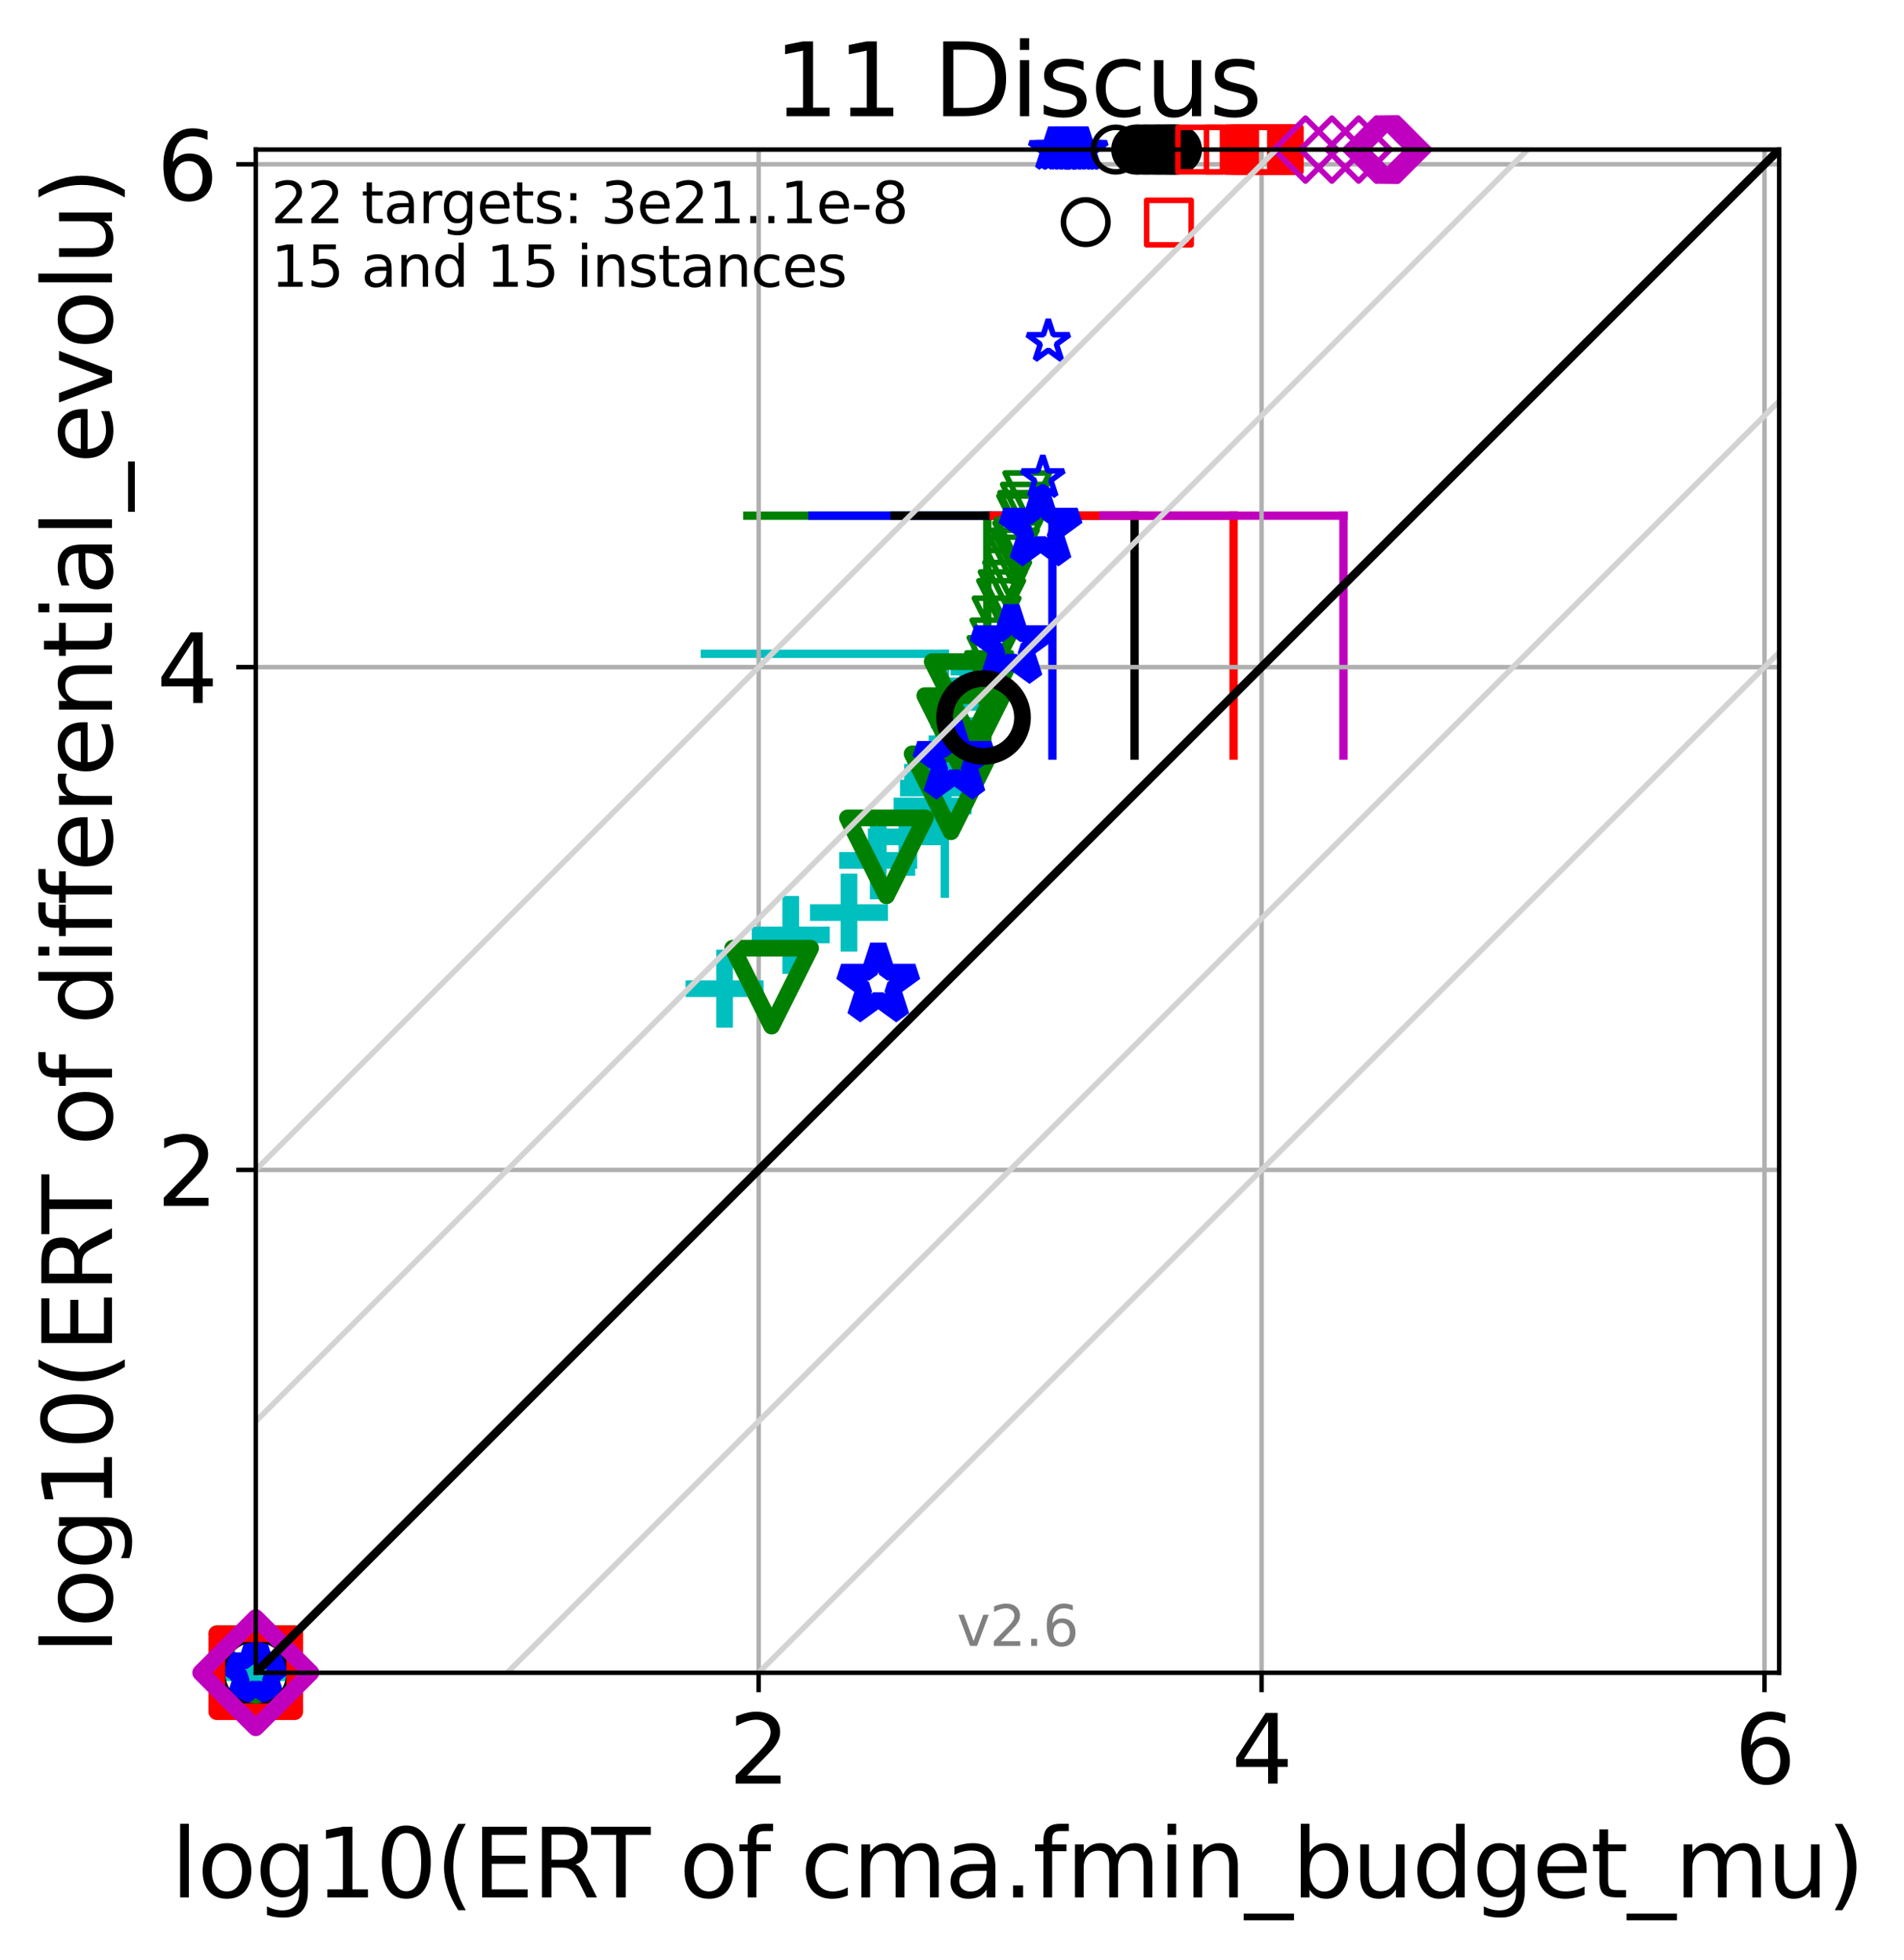 <?xml version="1.0" encoding="utf-8" standalone="no"?>
<!DOCTYPE svg PUBLIC "-//W3C//DTD SVG 1.1//EN"
  "http://www.w3.org/Graphics/SVG/1.1/DTD/svg11.dtd">
<svg height="352.096pt" version="1.1" viewBox="0 0 342.006 352.096" width="342.006pt" xmlns="http://www.w3.org/2000/svg" xmlns:xlink="http://www.w3.org/1999/xlink">
 <defs>
  <style type="text/css">*{stroke-linecap:butt;stroke-linejoin:round;}</style>
 </defs>
 <g id="figure_1">
  <g id="patch_1">
   <path d="M 0 352.096 
L 342.006 352.096 
L 342.006 0 
L 0 0 
z
" style="fill:#ffffff;"/>
  </g>
  <g id="axes_1">
   <g id="patch_2">
    <path d="M 45.942 300.517 
L 319.582 300.517 
L 319.582 26.877 
L 45.942 26.877 
z
" style="fill:#ffffff;"/>
   </g>
   <g id="line2d_1">
    <path clip-path="url(#p256b7fe583)" d="M 169.718 160.566 
L 169.718 117.465 
" style="fill:none;stroke:#00bfbf;stroke-linecap:square;stroke-width:1.5;"/>
   </g>
   <g id="line2d_2">
    <path clip-path="url(#p256b7fe583)" d="M 126.617 117.465 
L 169.718 117.465 
" style="fill:none;stroke:#00bfbf;stroke-linecap:square;stroke-width:1.5;"/>
   </g>
   <g id="line2d_3">
    <path clip-path="url(#p256b7fe583)" d="M 177.336 135.744 
L 177.336 92.643 
" style="fill:none;stroke:#008000;stroke-linecap:square;stroke-width:1.5;"/>
   </g>
   <g id="line2d_4">
    <path clip-path="url(#p256b7fe583)" d="M 134.235 92.643 
L 177.336 92.643 
" style="fill:none;stroke:#008000;stroke-linecap:square;stroke-width:1.5;"/>
   </g>
   <g id="line2d_5">
    <path clip-path="url(#p256b7fe583)" d="M 189.042 135.744 
L 189.042 92.643 
" style="fill:none;stroke:#0000ff;stroke-linecap:square;stroke-width:1.5;"/>
   </g>
   <g id="line2d_6">
    <path clip-path="url(#p256b7fe583)" d="M 145.941 92.643 
L 189.042 92.643 
" style="fill:none;stroke:#0000ff;stroke-linecap:square;stroke-width:1.5;"/>
   </g>
   <g id="line2d_7">
    <path clip-path="url(#p256b7fe583)" d="M 203.796 135.744 
L 203.796 92.643 
" style="fill:none;stroke:#000000;stroke-linecap:square;stroke-width:1.5;"/>
   </g>
   <g id="line2d_8">
    <path clip-path="url(#p256b7fe583)" d="M 160.695 92.643 
L 203.796 92.643 
" style="fill:none;stroke:#000000;stroke-linecap:square;stroke-width:1.5;"/>
   </g>
   <g id="line2d_9">
    <path clip-path="url(#p256b7fe583)" d="M 221.587 135.744 
L 221.587 92.643 
" style="fill:none;stroke:#ff0000;stroke-linecap:square;stroke-width:1.5;"/>
   </g>
   <g id="line2d_10">
    <path clip-path="url(#p256b7fe583)" d="M 178.486 92.643 
L 221.587 92.643 
" style="fill:none;stroke:#ff0000;stroke-linecap:square;stroke-width:1.5;"/>
   </g>
   <g id="line2d_11">
    <path clip-path="url(#p256b7fe583)" d="M 241.319 135.744 
L 241.319 92.643 
" style="fill:none;stroke:#bf00bf;stroke-linecap:square;stroke-width:1.5;"/>
   </g>
   <g id="line2d_12">
    <path clip-path="url(#p256b7fe583)" d="M 198.218 92.643 
L 241.319 92.643 
" style="fill:none;stroke:#bf00bf;stroke-linecap:square;stroke-width:1.5;"/>
   </g>
   <g id="matplotlib.axis_1">
    <g id="xtick_1">
     <g id="line2d_13">
      <path clip-path="url(#p256b7fe583)" d="M 136.277 300.517 
L 136.277 26.877 
" style="fill:none;stroke:#b0b0b0;stroke-linecap:square;stroke-width:0.8;"/>
     </g>
     <g id="line2d_14">
      <defs>
       <path d="M 0 0 
L 0 3.5 
" id="m5d05b3476d" style="stroke:#000000;stroke-width:0.8;"/>
      </defs>
      <g>
       <use style="stroke:#000000;stroke-width:0.8;" x="136.277" xlink:href="#m5d05b3476d" y="300.517"/>
      </g>
     </g>
     <g id="text_1">
      <!-- 2 -->
      <g transform="translate(130.869 320.435)scale(0.17 -0.17)">
       <defs>
        <path d="M 1228 531 
L 3431 531 
L 3431 0 
L 469 0 
L 469 531 
Q 828 903 1448 1529 
Q 2069 2156 2228 2338 
Q 2531 2678 2651 2914 
Q 2772 3150 2772 3378 
Q 2772 3750 2511 3984 
Q 2250 4219 1831 4219 
Q 1534 4219 1204 4116 
Q 875 4013 500 3803 
L 500 4441 
Q 881 4594 1212 4672 
Q 1544 4750 1819 4750 
Q 2544 4750 2975 4387 
Q 3406 4025 3406 3419 
Q 3406 3131 3298 2873 
Q 3191 2616 2906 2266 
Q 2828 2175 2409 1742 
Q 1991 1309 1228 531 
z
" id="DejaVuSans-32" transform="scale(0.016)"/>
       </defs>
       <use xlink:href="#DejaVuSans-32"/>
      </g>
     </g>
    </g>
    <g id="xtick_2">
     <g id="line2d_15">
      <path clip-path="url(#p256b7fe583)" d="M 226.613 300.517 
L 226.613 26.877 
" style="fill:none;stroke:#b0b0b0;stroke-linecap:square;stroke-width:0.8;"/>
     </g>
     <g id="line2d_16">
      <g>
       <use style="stroke:#000000;stroke-width:0.8;" x="226.613" xlink:href="#m5d05b3476d" y="300.517"/>
      </g>
     </g>
     <g id="text_2">
      <!-- 4 -->
      <g transform="translate(221.204 320.435)scale(0.17 -0.17)">
       <defs>
        <path d="M 2419 4116 
L 825 1625 
L 2419 1625 
L 2419 4116 
z
M 2253 4666 
L 3047 4666 
L 3047 1625 
L 3713 1625 
L 3713 1100 
L 3047 1100 
L 3047 0 
L 2419 0 
L 2419 1100 
L 313 1100 
L 313 1709 
L 2253 4666 
z
" id="DejaVuSans-34" transform="scale(0.016)"/>
       </defs>
       <use xlink:href="#DejaVuSans-34"/>
      </g>
     </g>
    </g>
    <g id="xtick_3">
     <g id="line2d_17">
      <path clip-path="url(#p256b7fe583)" d="M 316.948 300.517 
L 316.948 26.877 
" style="fill:none;stroke:#b0b0b0;stroke-linecap:square;stroke-width:0.8;"/>
     </g>
     <g id="line2d_18">
      <g>
       <use style="stroke:#000000;stroke-width:0.8;" x="316.948" xlink:href="#m5d05b3476d" y="300.517"/>
      </g>
     </g>
     <g id="text_3">
      <!-- 6 -->
      <g transform="translate(311.54 320.435)scale(0.17 -0.17)">
       <defs>
        <path d="M 2113 2584 
Q 1688 2584 1439 2293 
Q 1191 2003 1191 1497 
Q 1191 994 1439 701 
Q 1688 409 2113 409 
Q 2538 409 2786 701 
Q 3034 994 3034 1497 
Q 3034 2003 2786 2293 
Q 2538 2584 2113 2584 
z
M 3366 4563 
L 3366 3988 
Q 3128 4100 2886 4159 
Q 2644 4219 2406 4219 
Q 1781 4219 1451 3797 
Q 1122 3375 1075 2522 
Q 1259 2794 1537 2939 
Q 1816 3084 2150 3084 
Q 2853 3084 3261 2657 
Q 3669 2231 3669 1497 
Q 3669 778 3244 343 
Q 2819 -91 2113 -91 
Q 1303 -91 875 529 
Q 447 1150 447 2328 
Q 447 3434 972 4092 
Q 1497 4750 2381 4750 
Q 2619 4750 2861 4703 
Q 3103 4656 3366 4563 
z
" id="DejaVuSans-36" transform="scale(0.016)"/>
       </defs>
       <use xlink:href="#DejaVuSans-36"/>
      </g>
     </g>
    </g>
    <g id="text_4">
     <!-- log10(ERT of cma.fmin_budget_mu) -->
     <g transform="translate(30.718 340.887)scale(0.17 -0.17)">
      <defs>
       <path d="M 603 4863 
L 1178 4863 
L 1178 0 
L 603 0 
L 603 4863 
z
" id="DejaVuSans-6c" transform="scale(0.016)"/>
       <path d="M 1959 3097 
Q 1497 3097 1228 2736 
Q 959 2375 959 1747 
Q 959 1119 1226 758 
Q 1494 397 1959 397 
Q 2419 397 2687 759 
Q 2956 1122 2956 1747 
Q 2956 2369 2687 2733 
Q 2419 3097 1959 3097 
z
M 1959 3584 
Q 2709 3584 3137 3096 
Q 3566 2609 3566 1747 
Q 3566 888 3137 398 
Q 2709 -91 1959 -91 
Q 1206 -91 779 398 
Q 353 888 353 1747 
Q 353 2609 779 3096 
Q 1206 3584 1959 3584 
z
" id="DejaVuSans-6f" transform="scale(0.016)"/>
       <path d="M 2906 1791 
Q 2906 2416 2648 2759 
Q 2391 3103 1925 3103 
Q 1463 3103 1205 2759 
Q 947 2416 947 1791 
Q 947 1169 1205 825 
Q 1463 481 1925 481 
Q 2391 481 2648 825 
Q 2906 1169 2906 1791 
z
M 3481 434 
Q 3481 -459 3084 -895 
Q 2688 -1331 1869 -1331 
Q 1566 -1331 1297 -1286 
Q 1028 -1241 775 -1147 
L 775 -588 
Q 1028 -725 1275 -790 
Q 1522 -856 1778 -856 
Q 2344 -856 2625 -561 
Q 2906 -266 2906 331 
L 2906 616 
Q 2728 306 2450 153 
Q 2172 0 1784 0 
Q 1141 0 747 490 
Q 353 981 353 1791 
Q 353 2603 747 3093 
Q 1141 3584 1784 3584 
Q 2172 3584 2450 3431 
Q 2728 3278 2906 2969 
L 2906 3500 
L 3481 3500 
L 3481 434 
z
" id="DejaVuSans-67" transform="scale(0.016)"/>
       <path d="M 794 531 
L 1825 531 
L 1825 4091 
L 703 3866 
L 703 4441 
L 1819 4666 
L 2450 4666 
L 2450 531 
L 3481 531 
L 3481 0 
L 794 0 
L 794 531 
z
" id="DejaVuSans-31" transform="scale(0.016)"/>
       <path d="M 2034 4250 
Q 1547 4250 1301 3770 
Q 1056 3291 1056 2328 
Q 1056 1369 1301 889 
Q 1547 409 2034 409 
Q 2525 409 2770 889 
Q 3016 1369 3016 2328 
Q 3016 3291 2770 3770 
Q 2525 4250 2034 4250 
z
M 2034 4750 
Q 2819 4750 3233 4129 
Q 3647 3509 3647 2328 
Q 3647 1150 3233 529 
Q 2819 -91 2034 -91 
Q 1250 -91 836 529 
Q 422 1150 422 2328 
Q 422 3509 836 4129 
Q 1250 4750 2034 4750 
z
" id="DejaVuSans-30" transform="scale(0.016)"/>
       <path d="M 1984 4856 
Q 1566 4138 1362 3434 
Q 1159 2731 1159 2009 
Q 1159 1288 1364 580 
Q 1569 -128 1984 -844 
L 1484 -844 
Q 1016 -109 783 600 
Q 550 1309 550 2009 
Q 550 2706 781 3412 
Q 1013 4119 1484 4856 
L 1984 4856 
z
" id="DejaVuSans-28" transform="scale(0.016)"/>
       <path d="M 628 4666 
L 3578 4666 
L 3578 4134 
L 1259 4134 
L 1259 2753 
L 3481 2753 
L 3481 2222 
L 1259 2222 
L 1259 531 
L 3634 531 
L 3634 0 
L 628 0 
L 628 4666 
z
" id="DejaVuSans-45" transform="scale(0.016)"/>
       <path d="M 2841 2188 
Q 3044 2119 3236 1894 
Q 3428 1669 3622 1275 
L 4263 0 
L 3584 0 
L 2988 1197 
Q 2756 1666 2539 1819 
Q 2322 1972 1947 1972 
L 1259 1972 
L 1259 0 
L 628 0 
L 628 4666 
L 2053 4666 
Q 2853 4666 3247 4331 
Q 3641 3997 3641 3322 
Q 3641 2881 3436 2590 
Q 3231 2300 2841 2188 
z
M 1259 4147 
L 1259 2491 
L 2053 2491 
Q 2509 2491 2742 2702 
Q 2975 2913 2975 3322 
Q 2975 3731 2742 3939 
Q 2509 4147 2053 4147 
L 1259 4147 
z
" id="DejaVuSans-52" transform="scale(0.016)"/>
       <path d="M -19 4666 
L 3928 4666 
L 3928 4134 
L 2272 4134 
L 2272 0 
L 1638 0 
L 1638 4134 
L -19 4134 
L -19 4666 
z
" id="DejaVuSans-54" transform="scale(0.016)"/>
       <path id="DejaVuSans-20" transform="scale(0.016)"/>
       <path d="M 2375 4863 
L 2375 4384 
L 1825 4384 
Q 1516 4384 1395 4259 
Q 1275 4134 1275 3809 
L 1275 3500 
L 2222 3500 
L 2222 3053 
L 1275 3053 
L 1275 0 
L 697 0 
L 697 3053 
L 147 3053 
L 147 3500 
L 697 3500 
L 697 3744 
Q 697 4328 969 4595 
Q 1241 4863 1831 4863 
L 2375 4863 
z
" id="DejaVuSans-66" transform="scale(0.016)"/>
       <path d="M 3122 3366 
L 3122 2828 
Q 2878 2963 2633 3030 
Q 2388 3097 2138 3097 
Q 1578 3097 1268 2742 
Q 959 2388 959 1747 
Q 959 1106 1268 751 
Q 1578 397 2138 397 
Q 2388 397 2633 464 
Q 2878 531 3122 666 
L 3122 134 
Q 2881 22 2623 -34 
Q 2366 -91 2075 -91 
Q 1284 -91 818 406 
Q 353 903 353 1747 
Q 353 2603 823 3093 
Q 1294 3584 2113 3584 
Q 2378 3584 2631 3529 
Q 2884 3475 3122 3366 
z
" id="DejaVuSans-63" transform="scale(0.016)"/>
       <path d="M 3328 2828 
Q 3544 3216 3844 3400 
Q 4144 3584 4550 3584 
Q 5097 3584 5394 3201 
Q 5691 2819 5691 2113 
L 5691 0 
L 5113 0 
L 5113 2094 
Q 5113 2597 4934 2840 
Q 4756 3084 4391 3084 
Q 3944 3084 3684 2787 
Q 3425 2491 3425 1978 
L 3425 0 
L 2847 0 
L 2847 2094 
Q 2847 2600 2669 2842 
Q 2491 3084 2119 3084 
Q 1678 3084 1418 2786 
Q 1159 2488 1159 1978 
L 1159 0 
L 581 0 
L 581 3500 
L 1159 3500 
L 1159 2956 
Q 1356 3278 1631 3431 
Q 1906 3584 2284 3584 
Q 2666 3584 2933 3390 
Q 3200 3197 3328 2828 
z
" id="DejaVuSans-6d" transform="scale(0.016)"/>
       <path d="M 2194 1759 
Q 1497 1759 1228 1600 
Q 959 1441 959 1056 
Q 959 750 1161 570 
Q 1363 391 1709 391 
Q 2188 391 2477 730 
Q 2766 1069 2766 1631 
L 2766 1759 
L 2194 1759 
z
M 3341 1997 
L 3341 0 
L 2766 0 
L 2766 531 
Q 2569 213 2275 61 
Q 1981 -91 1556 -91 
Q 1019 -91 701 211 
Q 384 513 384 1019 
Q 384 1609 779 1909 
Q 1175 2209 1959 2209 
L 2766 2209 
L 2766 2266 
Q 2766 2663 2505 2880 
Q 2244 3097 1772 3097 
Q 1472 3097 1187 3025 
Q 903 2953 641 2809 
L 641 3341 
Q 956 3463 1253 3523 
Q 1550 3584 1831 3584 
Q 2591 3584 2966 3190 
Q 3341 2797 3341 1997 
z
" id="DejaVuSans-61" transform="scale(0.016)"/>
       <path d="M 684 794 
L 1344 794 
L 1344 0 
L 684 0 
L 684 794 
z
" id="DejaVuSans-2e" transform="scale(0.016)"/>
       <path d="M 603 3500 
L 1178 3500 
L 1178 0 
L 603 0 
L 603 3500 
z
M 603 4863 
L 1178 4863 
L 1178 4134 
L 603 4134 
L 603 4863 
z
" id="DejaVuSans-69" transform="scale(0.016)"/>
       <path d="M 3513 2113 
L 3513 0 
L 2938 0 
L 2938 2094 
Q 2938 2591 2744 2837 
Q 2550 3084 2163 3084 
Q 1697 3084 1428 2787 
Q 1159 2491 1159 1978 
L 1159 0 
L 581 0 
L 581 3500 
L 1159 3500 
L 1159 2956 
Q 1366 3272 1645 3428 
Q 1925 3584 2291 3584 
Q 2894 3584 3203 3211 
Q 3513 2838 3513 2113 
z
" id="DejaVuSans-6e" transform="scale(0.016)"/>
       <path d="M 3263 -1063 
L 3263 -1509 
L -63 -1509 
L -63 -1063 
L 3263 -1063 
z
" id="DejaVuSans-5f" transform="scale(0.016)"/>
       <path d="M 3116 1747 
Q 3116 2381 2855 2742 
Q 2594 3103 2138 3103 
Q 1681 3103 1420 2742 
Q 1159 2381 1159 1747 
Q 1159 1113 1420 752 
Q 1681 391 2138 391 
Q 2594 391 2855 752 
Q 3116 1113 3116 1747 
z
M 1159 2969 
Q 1341 3281 1617 3432 
Q 1894 3584 2278 3584 
Q 2916 3584 3314 3078 
Q 3713 2572 3713 1747 
Q 3713 922 3314 415 
Q 2916 -91 2278 -91 
Q 1894 -91 1617 61 
Q 1341 213 1159 525 
L 1159 0 
L 581 0 
L 581 4863 
L 1159 4863 
L 1159 2969 
z
" id="DejaVuSans-62" transform="scale(0.016)"/>
       <path d="M 544 1381 
L 544 3500 
L 1119 3500 
L 1119 1403 
Q 1119 906 1312 657 
Q 1506 409 1894 409 
Q 2359 409 2629 706 
Q 2900 1003 2900 1516 
L 2900 3500 
L 3475 3500 
L 3475 0 
L 2900 0 
L 2900 538 
Q 2691 219 2414 64 
Q 2138 -91 1772 -91 
Q 1169 -91 856 284 
Q 544 659 544 1381 
z
M 1991 3584 
L 1991 3584 
z
" id="DejaVuSans-75" transform="scale(0.016)"/>
       <path d="M 2906 2969 
L 2906 4863 
L 3481 4863 
L 3481 0 
L 2906 0 
L 2906 525 
Q 2725 213 2448 61 
Q 2172 -91 1784 -91 
Q 1150 -91 751 415 
Q 353 922 353 1747 
Q 353 2572 751 3078 
Q 1150 3584 1784 3584 
Q 2172 3584 2448 3432 
Q 2725 3281 2906 2969 
z
M 947 1747 
Q 947 1113 1208 752 
Q 1469 391 1925 391 
Q 2381 391 2643 752 
Q 2906 1113 2906 1747 
Q 2906 2381 2643 2742 
Q 2381 3103 1925 3103 
Q 1469 3103 1208 2742 
Q 947 2381 947 1747 
z
" id="DejaVuSans-64" transform="scale(0.016)"/>
       <path d="M 3597 1894 
L 3597 1613 
L 953 1613 
Q 991 1019 1311 708 
Q 1631 397 2203 397 
Q 2534 397 2845 478 
Q 3156 559 3463 722 
L 3463 178 
Q 3153 47 2828 -22 
Q 2503 -91 2169 -91 
Q 1331 -91 842 396 
Q 353 884 353 1716 
Q 353 2575 817 3079 
Q 1281 3584 2069 3584 
Q 2775 3584 3186 3129 
Q 3597 2675 3597 1894 
z
M 3022 2063 
Q 3016 2534 2758 2815 
Q 2500 3097 2075 3097 
Q 1594 3097 1305 2825 
Q 1016 2553 972 2059 
L 3022 2063 
z
" id="DejaVuSans-65" transform="scale(0.016)"/>
       <path d="M 1172 4494 
L 1172 3500 
L 2356 3500 
L 2356 3053 
L 1172 3053 
L 1172 1153 
Q 1172 725 1289 603 
Q 1406 481 1766 481 
L 2356 481 
L 2356 0 
L 1766 0 
Q 1100 0 847 248 
Q 594 497 594 1153 
L 594 3053 
L 172 3053 
L 172 3500 
L 594 3500 
L 594 4494 
L 1172 4494 
z
" id="DejaVuSans-74" transform="scale(0.016)"/>
       <path d="M 513 4856 
L 1013 4856 
Q 1481 4119 1714 3412 
Q 1947 2706 1947 2009 
Q 1947 1309 1714 600 
Q 1481 -109 1013 -844 
L 513 -844 
Q 928 -128 1133 580 
Q 1338 1288 1338 2009 
Q 1338 2731 1133 3434 
Q 928 4138 513 4856 
z
" id="DejaVuSans-29" transform="scale(0.016)"/>
      </defs>
      <use xlink:href="#DejaVuSans-6c"/>
      <use x="27.783" xlink:href="#DejaVuSans-6f"/>
      <use x="88.965" xlink:href="#DejaVuSans-67"/>
      <use x="152.441" xlink:href="#DejaVuSans-31"/>
      <use x="216.064" xlink:href="#DejaVuSans-30"/>
      <use x="279.688" xlink:href="#DejaVuSans-28"/>
      <use x="318.701" xlink:href="#DejaVuSans-45"/>
      <use x="381.885" xlink:href="#DejaVuSans-52"/>
      <use x="444.117" xlink:href="#DejaVuSans-54"/>
      <use x="505.201" xlink:href="#DejaVuSans-20"/>
      <use x="536.988" xlink:href="#DejaVuSans-6f"/>
      <use x="598.17" xlink:href="#DejaVuSans-66"/>
      <use x="633.375" xlink:href="#DejaVuSans-20"/>
      <use x="665.162" xlink:href="#DejaVuSans-63"/>
      <use x="720.143" xlink:href="#DejaVuSans-6d"/>
      <use x="817.555" xlink:href="#DejaVuSans-61"/>
      <use x="878.834" xlink:href="#DejaVuSans-2e"/>
      <use x="910.621" xlink:href="#DejaVuSans-66"/>
      <use x="945.826" xlink:href="#DejaVuSans-6d"/>
      <use x="1043.238" xlink:href="#DejaVuSans-69"/>
      <use x="1071.021" xlink:href="#DejaVuSans-6e"/>
      <use x="1134.4" xlink:href="#DejaVuSans-5f"/>
      <use x="1184.4" xlink:href="#DejaVuSans-62"/>
      <use x="1247.877" xlink:href="#DejaVuSans-75"/>
      <use x="1311.256" xlink:href="#DejaVuSans-64"/>
      <use x="1374.732" xlink:href="#DejaVuSans-67"/>
      <use x="1438.209" xlink:href="#DejaVuSans-65"/>
      <use x="1499.732" xlink:href="#DejaVuSans-74"/>
      <use x="1538.941" xlink:href="#DejaVuSans-5f"/>
      <use x="1588.941" xlink:href="#DejaVuSans-6d"/>
      <use x="1686.354" xlink:href="#DejaVuSans-75"/>
      <use x="1749.732" xlink:href="#DejaVuSans-29"/>
     </g>
    </g>
   </g>
   <g id="matplotlib.axis_2">
    <g id="ytick_1">
     <g id="line2d_19">
      <path clip-path="url(#p256b7fe583)" d="M 45.942 210.182 
L 319.582 210.182 
" style="fill:none;stroke:#b0b0b0;stroke-linecap:square;stroke-width:0.8;"/>
     </g>
     <g id="line2d_20">
      <defs>
       <path d="M 0 0 
L -3.5 0 
" id="m0e478338d1" style="stroke:#000000;stroke-width:0.8;"/>
      </defs>
      <g>
       <use style="stroke:#000000;stroke-width:0.8;" x="45.942" xlink:href="#m0e478338d1" y="210.182"/>
      </g>
     </g>
     <g id="text_5">
      <!-- 2 -->
      <g transform="translate(28.126 216.641)scale(0.17 -0.17)">
       <use xlink:href="#DejaVuSans-32"/>
      </g>
     </g>
    </g>
    <g id="ytick_2">
     <g id="line2d_21">
      <path clip-path="url(#p256b7fe583)" d="M 45.942 119.847 
L 319.582 119.847 
" style="fill:none;stroke:#b0b0b0;stroke-linecap:square;stroke-width:0.8;"/>
     </g>
     <g id="line2d_22">
      <g>
       <use style="stroke:#000000;stroke-width:0.8;" x="45.942" xlink:href="#m0e478338d1" y="119.847"/>
      </g>
     </g>
     <g id="text_6">
      <!-- 4 -->
      <g transform="translate(28.126 126.305)scale(0.17 -0.17)">
       <use xlink:href="#DejaVuSans-34"/>
      </g>
     </g>
    </g>
    <g id="ytick_3">
     <g id="line2d_23">
      <path clip-path="url(#p256b7fe583)" d="M 45.942 29.511 
L 319.582 29.511 
" style="fill:none;stroke:#b0b0b0;stroke-linecap:square;stroke-width:0.8;"/>
     </g>
     <g id="line2d_24">
      <g>
       <use style="stroke:#000000;stroke-width:0.8;" x="45.942" xlink:href="#m0e478338d1" y="29.511"/>
      </g>
     </g>
     <g id="text_7">
      <!-- 6 -->
      <g transform="translate(28.126 35.97)scale(0.17 -0.17)">
       <use xlink:href="#DejaVuSans-36"/>
      </g>
     </g>
    </g>
    <g id="text_8">
     <!-- log10(ERT of differential_evolu) -->
     <g transform="translate(20.117 297.17)rotate(-90)scale(0.17 -0.17)">
      <defs>
       <path d="M 2631 2963 
Q 2534 3019 2420 3045 
Q 2306 3072 2169 3072 
Q 1681 3072 1420 2755 
Q 1159 2438 1159 1844 
L 1159 0 
L 581 0 
L 581 3500 
L 1159 3500 
L 1159 2956 
Q 1341 3275 1631 3429 
Q 1922 3584 2338 3584 
Q 2397 3584 2469 3576 
Q 2541 3569 2628 3553 
L 2631 2963 
z
" id="DejaVuSans-72" transform="scale(0.016)"/>
       <path d="M 191 3500 
L 800 3500 
L 1894 563 
L 2988 3500 
L 3597 3500 
L 2284 0 
L 1503 0 
L 191 3500 
z
" id="DejaVuSans-76" transform="scale(0.016)"/>
      </defs>
      <use xlink:href="#DejaVuSans-6c"/>
      <use x="27.783" xlink:href="#DejaVuSans-6f"/>
      <use x="88.965" xlink:href="#DejaVuSans-67"/>
      <use x="152.441" xlink:href="#DejaVuSans-31"/>
      <use x="216.064" xlink:href="#DejaVuSans-30"/>
      <use x="279.688" xlink:href="#DejaVuSans-28"/>
      <use x="318.701" xlink:href="#DejaVuSans-45"/>
      <use x="381.885" xlink:href="#DejaVuSans-52"/>
      <use x="444.117" xlink:href="#DejaVuSans-54"/>
      <use x="505.201" xlink:href="#DejaVuSans-20"/>
      <use x="536.988" xlink:href="#DejaVuSans-6f"/>
      <use x="598.17" xlink:href="#DejaVuSans-66"/>
      <use x="633.375" xlink:href="#DejaVuSans-20"/>
      <use x="665.162" xlink:href="#DejaVuSans-64"/>
      <use x="728.639" xlink:href="#DejaVuSans-69"/>
      <use x="756.422" xlink:href="#DejaVuSans-66"/>
      <use x="791.627" xlink:href="#DejaVuSans-66"/>
      <use x="826.832" xlink:href="#DejaVuSans-65"/>
      <use x="888.355" xlink:href="#DejaVuSans-72"/>
      <use x="927.219" xlink:href="#DejaVuSans-65"/>
      <use x="988.742" xlink:href="#DejaVuSans-6e"/>
      <use x="1052.121" xlink:href="#DejaVuSans-74"/>
      <use x="1091.33" xlink:href="#DejaVuSans-69"/>
      <use x="1119.113" xlink:href="#DejaVuSans-61"/>
      <use x="1180.393" xlink:href="#DejaVuSans-6c"/>
      <use x="1208.176" xlink:href="#DejaVuSans-5f"/>
      <use x="1258.176" xlink:href="#DejaVuSans-65"/>
      <use x="1319.699" xlink:href="#DejaVuSans-76"/>
      <use x="1378.879" xlink:href="#DejaVuSans-6f"/>
      <use x="1440.061" xlink:href="#DejaVuSans-6c"/>
      <use x="1467.844" xlink:href="#DejaVuSans-75"/>
      <use x="1531.223" xlink:href="#DejaVuSans-29"/>
     </g>
    </g>
   </g>
   <g id="line2d_25">
    <defs>
     <path d="M -7 0 
L 7 0 
M 0 7 
L 0 -7 
" id="mf31dbda8ff" style="stroke:#00bfbf;stroke-width:3;"/>
    </defs>
    <g>
     <use style="fill-opacity:0;stroke:#00bfbf;stroke-width:3;" x="45.942" xlink:href="#mf31dbda8ff" y="300.517"/>
     <use style="fill-opacity:0;stroke:#00bfbf;stroke-width:3;" x="130.157" xlink:href="#mf31dbda8ff" y="177.629"/>
     <use style="fill-opacity:0;stroke:#00bfbf;stroke-width:3;" x="142.041" xlink:href="#mf31dbda8ff" y="167.971"/>
     <use style="fill-opacity:0;stroke:#00bfbf;stroke-width:3;" x="152.496" xlink:href="#mf31dbda8ff" y="163.961"/>
     <use style="fill-opacity:0;stroke:#00bfbf;stroke-width:3;" x="157.755" xlink:href="#mf31dbda8ff" y="154.569"/>
     <use style="fill-opacity:0;stroke:#00bfbf;stroke-width:3;" x="162.892" xlink:href="#mf31dbda8ff" y="150.338"/>
     <use style="fill-opacity:0;stroke:#00bfbf;stroke-width:3;" x="167.52" xlink:href="#mf31dbda8ff" y="144.793"/>
     <use style="fill-opacity:0;stroke:#00bfbf;stroke-width:3;" x="168.66" xlink:href="#mf31dbda8ff" y="141.58"/>
     <use style="fill-opacity:0;stroke:#00bfbf;stroke-width:3;" x="169.41" xlink:href="#mf31dbda8ff" y="138.758"/>
    </g>
   </g>
   <g id="line2d_26">
    <defs>
     <path d="M -4 0 
L 4 0 
M 0 4 
L 0 -4 
" id="m1037645f59" style="stroke:#00bfbf;"/>
    </defs>
    <g>
     <use style="fill-opacity:0;stroke:#00bfbf;" x="169.799" xlink:href="#m1037645f59" y="136.784"/>
     <use style="fill-opacity:0;stroke:#00bfbf;" x="170.458" xlink:href="#m1037645f59" y="134.426"/>
     <use style="fill-opacity:0;stroke:#00bfbf;" x="170.813" xlink:href="#m1037645f59" y="132.623"/>
     <use style="fill-opacity:0;stroke:#00bfbf;" x="171.19" xlink:href="#m1037645f59" y="130.347"/>
     <use style="fill-opacity:0;stroke:#00bfbf;" x="171.326" xlink:href="#m1037645f59" y="129.352"/>
     <use style="fill-opacity:0;stroke:#00bfbf;" x="172.063" xlink:href="#m1037645f59" y="127.199"/>
     <use style="fill-opacity:0;stroke:#00bfbf;" x="172.306" xlink:href="#m1037645f59" y="126.395"/>
     <use style="fill-opacity:0;stroke:#00bfbf;" x="172.808" xlink:href="#m1037645f59" y="124.986"/>
     <use style="fill-opacity:0;stroke:#00bfbf;" x="173.063" xlink:href="#m1037645f59" y="123.737"/>
     <use style="fill-opacity:0;stroke:#00bfbf;" x="173.235" xlink:href="#m1037645f59" y="122.591"/>
     <use style="fill-opacity:0;stroke:#00bfbf;" x="173.602" xlink:href="#m1037645f59" y="122.208"/>
     <use style="fill-opacity:0;stroke:#00bfbf;" x="174.762" xlink:href="#m1037645f59" y="120.83"/>
     <use style="fill-opacity:0;stroke:#00bfbf;" x="174.97" xlink:href="#m1037645f59" y="119.878"/>
    </g>
   </g>
   <g id="line2d_27">
    <defs>
     <path d="M -0 7 
L 7 -7 
L -7 -7 
z
" id="ma2bddcf5ed" style="stroke:#008000;stroke-linejoin:miter;stroke-width:3;"/>
    </defs>
    <g>
     <use style="fill-opacity:0;stroke:#008000;stroke-linejoin:miter;stroke-width:3;" x="45.942" xlink:href="#ma2bddcf5ed" y="300.517"/>
     <use style="fill-opacity:0;stroke:#008000;stroke-linejoin:miter;stroke-width:3;" x="138.605" xlink:href="#ma2bddcf5ed" y="177.347"/>
     <use style="fill-opacity:0;stroke:#008000;stroke-linejoin:miter;stroke-width:3;" x="159.231" xlink:href="#ma2bddcf5ed" y="153.95"/>
     <use style="fill-opacity:0;stroke:#008000;stroke-linejoin:miter;stroke-width:3;" x="170.835" xlink:href="#ma2bddcf5ed" y="142.437"/>
     <use style="fill-opacity:0;stroke:#008000;stroke-linejoin:miter;stroke-width:3;" x="173.115" xlink:href="#ma2bddcf5ed" y="131.977"/>
     <use style="fill-opacity:0;stroke:#008000;stroke-linejoin:miter;stroke-width:3;" x="174.448" xlink:href="#ma2bddcf5ed" y="125.868"/>
    </g>
   </g>
   <g id="line2d_28">
    <defs>
     <path d="M -0 4 
L 4 -4 
L -4 -4 
z
" id="m84317aa47d" style="stroke:#008000;stroke-linejoin:miter;"/>
    </defs>
    <g>
     <use style="fill-opacity:0;stroke:#008000;stroke-linejoin:miter;" x="177.664" xlink:href="#m84317aa47d" y="121.297"/>
     <use style="fill-opacity:0;stroke:#008000;stroke-linejoin:miter;" x="178.108" xlink:href="#m84317aa47d" y="118.564"/>
     <use style="fill-opacity:0;stroke:#008000;stroke-linejoin:miter;" x="178.623" xlink:href="#m84317aa47d" y="115.413"/>
     <use style="fill-opacity:0;stroke:#008000;stroke-linejoin:miter;" x="179.017" xlink:href="#m84317aa47d" y="111.478"/>
     <use style="fill-opacity:0;stroke:#008000;stroke-linejoin:miter;" x="179.831" xlink:href="#m84317aa47d" y="108.338"/>
     <use style="fill-opacity:0;stroke:#008000;stroke-linejoin:miter;" x="180.114" xlink:href="#m84317aa47d" y="106.758"/>
     <use style="fill-opacity:0;stroke:#008000;stroke-linejoin:miter;" x="180.911" xlink:href="#m84317aa47d" y="105.048"/>
     <use style="fill-opacity:0;stroke:#008000;stroke-linejoin:miter;" x="181.234" xlink:href="#m84317aa47d" y="102.901"/>
     <use style="fill-opacity:0;stroke:#008000;stroke-linejoin:miter;" x="181.814" xlink:href="#m84317aa47d" y="100.514"/>
     <use style="fill-opacity:0;stroke:#008000;stroke-linejoin:miter;" x="182.303" xlink:href="#m84317aa47d" y="99.256"/>
     <use style="fill-opacity:0;stroke:#008000;stroke-linejoin:miter;" x="182.704" xlink:href="#m84317aa47d" y="97.949"/>
     <use style="fill-opacity:0;stroke:#008000;stroke-linejoin:miter;" x="183.055" xlink:href="#m84317aa47d" y="97.289"/>
     <use style="fill-opacity:0;stroke:#008000;stroke-linejoin:miter;" x="183.436" xlink:href="#m84317aa47d" y="93.107"/>
     <use style="fill-opacity:0;stroke:#008000;stroke-linejoin:miter;" x="183.615" xlink:href="#m84317aa47d" y="92.509"/>
     <use style="fill-opacity:0;stroke:#008000;stroke-linejoin:miter;" x="184.096" xlink:href="#m84317aa47d" y="91.03"/>
     <use style="fill-opacity:0;stroke:#008000;stroke-linejoin:miter;" x="184.541" xlink:href="#m84317aa47d" y="88.974"/>
    </g>
   </g>
   <g id="line2d_29">
    <defs>
     <path d="M 0 -7 
L -1.572 -2.163 
L -6.657 -2.163 
L -2.543 0.826 
L -4.114 5.663 
L -0 2.674 
L 4.114 5.663 
L 2.543 0.826 
L 6.657 -2.163 
L 1.572 -2.163 
z
" id="m046e73a8b7" style="stroke:#0000ff;stroke-linejoin:bevel;stroke-width:3;"/>
    </defs>
    <g>
     <use style="fill-opacity:0;stroke:#0000ff;stroke-linejoin:bevel;stroke-width:3;" x="45.942" xlink:href="#m046e73a8b7" y="300.517"/>
     <use style="fill-opacity:0;stroke:#0000ff;stroke-linejoin:bevel;stroke-width:3;" x="157.757" xlink:href="#m046e73a8b7" y="176.808"/>
     <use style="fill-opacity:0;stroke:#0000ff;stroke-linejoin:bevel;stroke-width:3;" x="171.439" xlink:href="#m046e73a8b7" y="136.786"/>
     <use style="fill-opacity:0;stroke:#0000ff;stroke-linejoin:bevel;stroke-width:3;" x="181.691" xlink:href="#m046e73a8b7" y="116.004"/>
     <use style="fill-opacity:0;stroke:#0000ff;stroke-linejoin:bevel;stroke-width:3;" x="186.908" xlink:href="#m046e73a8b7" y="94.882"/>
    </g>
   </g>
   <g id="line2d_30">
    <defs>
     <path d="M 0 -4 
L -0.898 -1.236 
L -3.804 -1.236 
L -1.453 0.472 
L -2.351 3.236 
L -0 1.528 
L 2.351 3.236 
L 1.453 0.472 
L 3.804 -1.236 
L 0.898 -1.236 
z
" id="m996fd020d9" style="stroke:#0000ff;stroke-linejoin:bevel;"/>
    </defs>
    <g>
     <use style="fill-opacity:0;stroke:#0000ff;stroke-linejoin:bevel;" x="187.313" xlink:href="#m996fd020d9" y="85.839"/>
     <use style="fill-opacity:0;stroke:#0000ff;stroke-linejoin:bevel;" x="188.306" xlink:href="#m996fd020d9" y="61.376"/>
    </g>
   </g>
   <g id="line2d_31">
    <g>
     <use style="fill-opacity:0;stroke:#0000ff;stroke-linejoin:bevel;" x="188.739" xlink:href="#m996fd020d9" y="26.877"/>
     <use style="fill-opacity:0;stroke:#0000ff;stroke-linejoin:bevel;" x="189.638" xlink:href="#m996fd020d9" y="26.877"/>
     <use style="fill-opacity:0;stroke:#0000ff;stroke-linejoin:bevel;" x="189.92" xlink:href="#m996fd020d9" y="26.877"/>
     <use style="fill-opacity:0;stroke:#0000ff;stroke-linejoin:bevel;" x="190.785" xlink:href="#m996fd020d9" y="26.877"/>
     <use style="fill-opacity:0;stroke:#0000ff;stroke-linejoin:bevel;" x="191.212" xlink:href="#m996fd020d9" y="26.877"/>
     <use style="fill-opacity:0;stroke:#0000ff;stroke-linejoin:bevel;" x="191.731" xlink:href="#m996fd020d9" y="26.877"/>
     <use style="fill-opacity:0;stroke:#0000ff;stroke-linejoin:bevel;" x="192.003" xlink:href="#m996fd020d9" y="26.877"/>
     <use style="fill-opacity:0;stroke:#0000ff;stroke-linejoin:bevel;" x="192.458" xlink:href="#m996fd020d9" y="26.877"/>
     <use style="fill-opacity:0;stroke:#0000ff;stroke-linejoin:bevel;" x="192.812" xlink:href="#m996fd020d9" y="26.877"/>
     <use style="fill-opacity:0;stroke:#0000ff;stroke-linejoin:bevel;" x="193.356" xlink:href="#m996fd020d9" y="26.877"/>
     <use style="fill-opacity:0;stroke:#0000ff;stroke-linejoin:bevel;" x="193.573" xlink:href="#m996fd020d9" y="26.877"/>
     <use style="fill-opacity:0;stroke:#0000ff;stroke-linejoin:bevel;" x="193.965" xlink:href="#m996fd020d9" y="26.877"/>
     <use style="fill-opacity:0;stroke:#0000ff;stroke-linejoin:bevel;" x="194.253" xlink:href="#m996fd020d9" y="26.877"/>
     <use style="fill-opacity:0;stroke:#0000ff;stroke-linejoin:bevel;" x="194.784" xlink:href="#m996fd020d9" y="26.877"/>
     <use style="fill-opacity:0;stroke:#0000ff;stroke-linejoin:bevel;" x="195.046" xlink:href="#m996fd020d9" y="26.877"/>
    </g>
   </g>
   <g id="line2d_32">
    <defs>
     <path d="M 0 7 
C 1.856 7 3.637 6.262 4.95 4.95 
C 6.262 3.637 7 1.856 7 0 
C 7 -1.856 6.262 -3.637 4.95 -4.95 
C 3.637 -6.262 1.856 -7 0 -7 
C -1.856 -7 -3.637 -6.262 -4.95 -4.95 
C -6.262 -3.637 -7 -1.856 -7 0 
C -7 1.856 -6.262 3.637 -4.95 4.95 
C -3.637 6.262 -1.856 7 0 7 
z
" id="m8249e07f90" style="stroke:#000000;stroke-width:3;"/>
    </defs>
    <g>
     <use style="fill-opacity:0;stroke:#000000;stroke-width:3;" x="45.942" xlink:href="#m8249e07f90" y="300.517"/>
     <use style="fill-opacity:0;stroke:#000000;stroke-width:3;" x="176.671" xlink:href="#m8249e07f90" y="128.904"/>
    </g>
   </g>
   <g id="line2d_33">
    <defs>
     <path d="M 0 4 
C 1.061 4 2.078 3.579 2.828 2.828 
C 3.579 2.078 4 1.061 4 0 
C 4 -1.061 3.579 -2.078 2.828 -2.828 
C 2.078 -3.579 1.061 -4 0 -4 
C -1.061 -4 -2.078 -3.579 -2.828 -2.828 
C -3.579 -2.078 -4 -1.061 -4 0 
C -4 1.061 -3.579 2.078 -2.828 2.828 
C -2.078 3.579 -1.061 4 0 4 
z
" id="mfd2d8be502" style="stroke:#000000;"/>
    </defs>
    <g>
     <use style="fill-opacity:0;stroke:#000000;" x="195.021" xlink:href="#mfd2d8be502" y="39.908"/>
    </g>
   </g>
   <g id="line2d_34">
    <g>
     <use style="fill-opacity:0;stroke:#000000;" x="200.411" xlink:href="#mfd2d8be502" y="26.877"/>
     <use style="fill-opacity:0;stroke:#000000;" x="204.091" xlink:href="#mfd2d8be502" y="26.877"/>
     <use style="fill-opacity:0;stroke:#000000;" x="204.466" xlink:href="#mfd2d8be502" y="26.877"/>
     <use style="fill-opacity:0;stroke:#000000;" x="205.246" xlink:href="#mfd2d8be502" y="26.877"/>
     <use style="fill-opacity:0;stroke:#000000;" x="205.792" xlink:href="#mfd2d8be502" y="26.877"/>
     <use style="fill-opacity:0;stroke:#000000;" x="206.23" xlink:href="#mfd2d8be502" y="26.877"/>
     <use style="fill-opacity:0;stroke:#000000;" x="206.818" xlink:href="#mfd2d8be502" y="26.877"/>
     <use style="fill-opacity:0;stroke:#000000;" x="207.402" xlink:href="#mfd2d8be502" y="26.877"/>
     <use style="fill-opacity:0;stroke:#000000;" x="207.838" xlink:href="#mfd2d8be502" y="26.877"/>
     <use style="fill-opacity:0;stroke:#000000;" x="208.232" xlink:href="#mfd2d8be502" y="26.877"/>
     <use style="fill-opacity:0;stroke:#000000;" x="208.606" xlink:href="#mfd2d8be502" y="26.877"/>
     <use style="fill-opacity:0;stroke:#000000;" x="209.12" xlink:href="#mfd2d8be502" y="26.877"/>
     <use style="fill-opacity:0;stroke:#000000;" x="209.468" xlink:href="#mfd2d8be502" y="26.877"/>
     <use style="fill-opacity:0;stroke:#000000;" x="209.822" xlink:href="#mfd2d8be502" y="26.877"/>
     <use style="fill-opacity:0;stroke:#000000;" x="210.184" xlink:href="#mfd2d8be502" y="26.877"/>
     <use style="fill-opacity:0;stroke:#000000;" x="210.504" xlink:href="#mfd2d8be502" y="26.877"/>
     <use style="fill-opacity:0;stroke:#000000;" x="210.722" xlink:href="#mfd2d8be502" y="26.877"/>
     <use style="fill-opacity:0;stroke:#000000;" x="211.142" xlink:href="#mfd2d8be502" y="26.877"/>
     <use style="fill-opacity:0;stroke:#000000;" x="211.41" xlink:href="#mfd2d8be502" y="26.877"/>
    </g>
   </g>
   <g id="line2d_35">
    <defs>
     <path d="M -7 7 
L 7 7 
L 7 -7 
L -7 -7 
z
" id="m94093e8be3" style="stroke:#ff0000;stroke-linejoin:miter;stroke-width:3;"/>
    </defs>
    <g>
     <use style="fill-opacity:0;stroke:#ff0000;stroke-linejoin:miter;stroke-width:3;" x="45.942" xlink:href="#m94093e8be3" y="300.517"/>
    </g>
   </g>
   <g id="line2d_36">
    <defs>
     <path d="M -4 4 
L 4 4 
L 4 -4 
L -4 -4 
z
" id="m1670d379fa" style="stroke:#ff0000;stroke-linejoin:miter;"/>
    </defs>
    <g>
     <use style="fill-opacity:0;stroke:#ff0000;stroke-linejoin:miter;" x="209.964" xlink:href="#m1670d379fa" y="39.989"/>
    </g>
   </g>
   <g id="line2d_37">
    <g>
     <use style="fill-opacity:0;stroke:#ff0000;stroke-linejoin:miter;" x="215.585" xlink:href="#m1670d379fa" y="26.877"/>
     <use style="fill-opacity:0;stroke:#ff0000;stroke-linejoin:miter;" x="220.713" xlink:href="#m1670d379fa" y="26.877"/>
     <use style="fill-opacity:0;stroke:#ff0000;stroke-linejoin:miter;" x="224.093" xlink:href="#m1670d379fa" y="26.877"/>
     <use style="fill-opacity:0;stroke:#ff0000;stroke-linejoin:miter;" x="224.491" xlink:href="#m1670d379fa" y="26.877"/>
     <use style="fill-opacity:0;stroke:#ff0000;stroke-linejoin:miter;" x="225.12" xlink:href="#m1670d379fa" y="26.877"/>
     <use style="fill-opacity:0;stroke:#ff0000;stroke-linejoin:miter;" x="225.446" xlink:href="#m1670d379fa" y="26.877"/>
     <use style="fill-opacity:0;stroke:#ff0000;stroke-linejoin:miter;" x="225.894" xlink:href="#m1670d379fa" y="26.877"/>
     <use style="fill-opacity:0;stroke:#ff0000;stroke-linejoin:miter;" x="226.177" xlink:href="#m1670d379fa" y="26.877"/>
     <use style="fill-opacity:0;stroke:#ff0000;stroke-linejoin:miter;" x="226.611" xlink:href="#m1670d379fa" y="26.877"/>
     <use style="fill-opacity:0;stroke:#ff0000;stroke-linejoin:miter;" x="226.917" xlink:href="#m1670d379fa" y="26.877"/>
     <use style="fill-opacity:0;stroke:#ff0000;stroke-linejoin:miter;" x="227.25" xlink:href="#m1670d379fa" y="26.877"/>
     <use style="fill-opacity:0;stroke:#ff0000;stroke-linejoin:miter;" x="227.484" xlink:href="#m1670d379fa" y="26.877"/>
     <use style="fill-opacity:0;stroke:#ff0000;stroke-linejoin:miter;" x="227.811" xlink:href="#m1670d379fa" y="26.877"/>
     <use style="fill-opacity:0;stroke:#ff0000;stroke-linejoin:miter;" x="228.079" xlink:href="#m1670d379fa" y="26.877"/>
     <use style="fill-opacity:0;stroke:#ff0000;stroke-linejoin:miter;" x="228.43" xlink:href="#m1670d379fa" y="26.877"/>
     <use style="fill-opacity:0;stroke:#ff0000;stroke-linejoin:miter;" x="228.604" xlink:href="#m1670d379fa" y="26.877"/>
     <use style="fill-opacity:0;stroke:#ff0000;stroke-linejoin:miter;" x="228.953" xlink:href="#m1670d379fa" y="26.877"/>
     <use style="fill-opacity:0;stroke:#ff0000;stroke-linejoin:miter;" x="229.143" xlink:href="#m1670d379fa" y="26.877"/>
     <use style="fill-opacity:0;stroke:#ff0000;stroke-linejoin:miter;" x="229.449" xlink:href="#m1670d379fa" y="26.877"/>
     <use style="fill-opacity:0;stroke:#ff0000;stroke-linejoin:miter;" x="229.678" xlink:href="#m1670d379fa" y="26.877"/>
    </g>
   </g>
   <g id="line2d_38">
    <defs>
     <path d="M -0 9.899 
L 9.899 0 
L 0 -9.899 
L -9.899 -0 
z
" id="mf7b4e62f3b" style="stroke:#bf00bf;stroke-linejoin:miter;stroke-width:3;"/>
    </defs>
    <g>
     <use style="fill-opacity:0;stroke:#bf00bf;stroke-linejoin:miter;stroke-width:3;" x="45.942" xlink:href="#mf7b4e62f3b" y="300.517"/>
    </g>
   </g>
   <g id="line2d_39">
    <defs>
     <path d="M -0 5.657 
L 5.657 0 
L 0 -5.657 
L -5.657 -0 
z
" id="m0e4dca8a2c" style="stroke:#bf00bf;stroke-linejoin:miter;"/>
    </defs>
    <g>
     <use style="fill-opacity:0;stroke:#bf00bf;stroke-linejoin:miter;" x="234.496" xlink:href="#m0e4dca8a2c" y="26.877"/>
     <use style="fill-opacity:0;stroke:#bf00bf;stroke-linejoin:miter;" x="239.246" xlink:href="#m0e4dca8a2c" y="26.877"/>
     <use style="fill-opacity:0;stroke:#bf00bf;stroke-linejoin:miter;" x="244.044" xlink:href="#m0e4dca8a2c" y="26.877"/>
     <use style="fill-opacity:0;stroke:#bf00bf;stroke-linejoin:miter;" x="247.211" xlink:href="#m0e4dca8a2c" y="26.877"/>
     <use style="fill-opacity:0;stroke:#bf00bf;stroke-linejoin:miter;" x="247.472" xlink:href="#m0e4dca8a2c" y="26.877"/>
     <use style="fill-opacity:0;stroke:#bf00bf;stroke-linejoin:miter;" x="247.893" xlink:href="#m0e4dca8a2c" y="26.877"/>
     <use style="fill-opacity:0;stroke:#bf00bf;stroke-linejoin:miter;" x="248.145" xlink:href="#m0e4dca8a2c" y="26.877"/>
     <use style="fill-opacity:0;stroke:#bf00bf;stroke-linejoin:miter;" x="248.482" xlink:href="#m0e4dca8a2c" y="26.877"/>
     <use style="fill-opacity:0;stroke:#bf00bf;stroke-linejoin:miter;" x="248.696" xlink:href="#m0e4dca8a2c" y="26.877"/>
     <use style="fill-opacity:0;stroke:#bf00bf;stroke-linejoin:miter;" x="248.976" xlink:href="#m0e4dca8a2c" y="26.877"/>
     <use style="fill-opacity:0;stroke:#bf00bf;stroke-linejoin:miter;" x="249.183" xlink:href="#m0e4dca8a2c" y="26.877"/>
     <use style="fill-opacity:0;stroke:#bf00bf;stroke-linejoin:miter;" x="249.483" xlink:href="#m0e4dca8a2c" y="26.877"/>
     <use style="fill-opacity:0;stroke:#bf00bf;stroke-linejoin:miter;" x="249.644" xlink:href="#m0e4dca8a2c" y="26.877"/>
     <use style="fill-opacity:0;stroke:#bf00bf;stroke-linejoin:miter;" x="249.906" xlink:href="#m0e4dca8a2c" y="26.877"/>
     <use style="fill-opacity:0;stroke:#bf00bf;stroke-linejoin:miter;" x="250.064" xlink:href="#m0e4dca8a2c" y="26.877"/>
     <use style="fill-opacity:0;stroke:#bf00bf;stroke-linejoin:miter;" x="250.282" xlink:href="#m0e4dca8a2c" y="26.877"/>
     <use style="fill-opacity:0;stroke:#bf00bf;stroke-linejoin:miter;" x="250.414" xlink:href="#m0e4dca8a2c" y="26.877"/>
     <use style="fill-opacity:0;stroke:#bf00bf;stroke-linejoin:miter;" x="250.654" xlink:href="#m0e4dca8a2c" y="26.877"/>
     <use style="fill-opacity:0;stroke:#bf00bf;stroke-linejoin:miter;" x="250.793" xlink:href="#m0e4dca8a2c" y="26.877"/>
     <use style="fill-opacity:0;stroke:#bf00bf;stroke-linejoin:miter;" x="250.987" xlink:href="#m0e4dca8a2c" y="26.877"/>
     <use style="fill-opacity:0;stroke:#bf00bf;stroke-linejoin:miter;" x="251.132" xlink:href="#m0e4dca8a2c" y="26.877"/>
    </g>
   </g>
   <g id="line2d_40">
    <path clip-path="url(#p256b7fe583)" d="M 45.942 300.517 
L 319.582 26.877 
" style="fill:none;stroke:#000000;stroke-linecap:square;stroke-width:1.5;"/>
   </g>
   <g id="line2d_41">
    <path clip-path="url(#p256b7fe583)" d="M 91.11 300.517 
L 343.006 48.621 
" style="fill:none;stroke:#d3d3d3;stroke-linecap:square;"/>
   </g>
   <g id="line2d_42">
    <path clip-path="url(#p256b7fe583)" d="M 136.277 300.517 
L 343.006 93.789 
" style="fill:none;stroke:#d3d3d3;stroke-linecap:square;"/>
   </g>
   <g id="line2d_43">
    <path clip-path="url(#p256b7fe583)" d="M 45.942 255.35 
L 302.291 -1 
" style="fill:none;stroke:#d3d3d3;stroke-linecap:square;"/>
   </g>
   <g id="line2d_44">
    <path clip-path="url(#p256b7fe583)" d="M 45.942 210.182 
L 257.124 -1 
" style="fill:none;stroke:#d3d3d3;stroke-linecap:square;"/>
   </g>
   <g id="patch_3">
    <path d="M 45.942 300.517 
L 45.942 26.877 
" style="fill:none;stroke:#000000;stroke-linecap:square;stroke-linejoin:miter;stroke-width:0.8;"/>
   </g>
   <g id="patch_4">
    <path d="M 319.582 300.517 
L 319.582 26.877 
" style="fill:none;stroke:#000000;stroke-linecap:square;stroke-linejoin:miter;stroke-width:0.8;"/>
   </g>
   <g id="patch_5">
    <path d="M 45.942 300.517 
L 319.582 300.517 
" style="fill:none;stroke:#000000;stroke-linecap:square;stroke-linejoin:miter;stroke-width:0.8;"/>
   </g>
   <g id="patch_6">
    <path d="M 45.942 26.877 
L 319.582 26.877 
" style="fill:none;stroke:#000000;stroke-linecap:square;stroke-linejoin:miter;stroke-width:0.8;"/>
   </g>
   <g id="text_9">
    <!-- 22 targets: 3e21..1e-8 -->
    <g transform="translate(48.678 40.1)scale(0.102 -0.102)">
     <defs>
      <path d="M 2834 3397 
L 2834 2853 
Q 2591 2978 2328 3040 
Q 2066 3103 1784 3103 
Q 1356 3103 1142 2972 
Q 928 2841 928 2578 
Q 928 2378 1081 2264 
Q 1234 2150 1697 2047 
L 1894 2003 
Q 2506 1872 2764 1633 
Q 3022 1394 3022 966 
Q 3022 478 2636 193 
Q 2250 -91 1575 -91 
Q 1294 -91 989 -36 
Q 684 19 347 128 
L 347 722 
Q 666 556 975 473 
Q 1284 391 1588 391 
Q 1994 391 2212 530 
Q 2431 669 2431 922 
Q 2431 1156 2273 1281 
Q 2116 1406 1581 1522 
L 1381 1569 
Q 847 1681 609 1914 
Q 372 2147 372 2553 
Q 372 3047 722 3315 
Q 1072 3584 1716 3584 
Q 2034 3584 2315 3537 
Q 2597 3491 2834 3397 
z
" id="DejaVuSans-73" transform="scale(0.016)"/>
      <path d="M 750 794 
L 1409 794 
L 1409 0 
L 750 0 
L 750 794 
z
M 750 3309 
L 1409 3309 
L 1409 2516 
L 750 2516 
L 750 3309 
z
" id="DejaVuSans-3a" transform="scale(0.016)"/>
      <path d="M 2597 2516 
Q 3050 2419 3304 2112 
Q 3559 1806 3559 1356 
Q 3559 666 3084 287 
Q 2609 -91 1734 -91 
Q 1441 -91 1130 -33 
Q 819 25 488 141 
L 488 750 
Q 750 597 1062 519 
Q 1375 441 1716 441 
Q 2309 441 2620 675 
Q 2931 909 2931 1356 
Q 2931 1769 2642 2001 
Q 2353 2234 1838 2234 
L 1294 2234 
L 1294 2753 
L 1863 2753 
Q 2328 2753 2575 2939 
Q 2822 3125 2822 3475 
Q 2822 3834 2567 4026 
Q 2313 4219 1838 4219 
Q 1578 4219 1281 4162 
Q 984 4106 628 3988 
L 628 4550 
Q 988 4650 1302 4700 
Q 1616 4750 1894 4750 
Q 2613 4750 3031 4423 
Q 3450 4097 3450 3541 
Q 3450 3153 3228 2886 
Q 3006 2619 2597 2516 
z
" id="DejaVuSans-33" transform="scale(0.016)"/>
      <path d="M 313 2009 
L 1997 2009 
L 1997 1497 
L 313 1497 
L 313 2009 
z
" id="DejaVuSans-2d" transform="scale(0.016)"/>
      <path d="M 2034 2216 
Q 1584 2216 1326 1975 
Q 1069 1734 1069 1313 
Q 1069 891 1326 650 
Q 1584 409 2034 409 
Q 2484 409 2743 651 
Q 3003 894 3003 1313 
Q 3003 1734 2745 1975 
Q 2488 2216 2034 2216 
z
M 1403 2484 
Q 997 2584 770 2862 
Q 544 3141 544 3541 
Q 544 4100 942 4425 
Q 1341 4750 2034 4750 
Q 2731 4750 3128 4425 
Q 3525 4100 3525 3541 
Q 3525 3141 3298 2862 
Q 3072 2584 2669 2484 
Q 3125 2378 3379 2068 
Q 3634 1759 3634 1313 
Q 3634 634 3220 271 
Q 2806 -91 2034 -91 
Q 1263 -91 848 271 
Q 434 634 434 1313 
Q 434 1759 690 2068 
Q 947 2378 1403 2484 
z
M 1172 3481 
Q 1172 3119 1398 2916 
Q 1625 2713 2034 2713 
Q 2441 2713 2670 2916 
Q 2900 3119 2900 3481 
Q 2900 3844 2670 4047 
Q 2441 4250 2034 4250 
Q 1625 4250 1398 4047 
Q 1172 3844 1172 3481 
z
" id="DejaVuSans-38" transform="scale(0.016)"/>
     </defs>
     <use xlink:href="#DejaVuSans-32"/>
     <use x="63.623" xlink:href="#DejaVuSans-32"/>
     <use x="127.246" xlink:href="#DejaVuSans-20"/>
     <use x="159.033" xlink:href="#DejaVuSans-74"/>
     <use x="198.242" xlink:href="#DejaVuSans-61"/>
     <use x="259.521" xlink:href="#DejaVuSans-72"/>
     <use x="298.885" xlink:href="#DejaVuSans-67"/>
     <use x="362.361" xlink:href="#DejaVuSans-65"/>
     <use x="423.885" xlink:href="#DejaVuSans-74"/>
     <use x="463.094" xlink:href="#DejaVuSans-73"/>
     <use x="515.193" xlink:href="#DejaVuSans-3a"/>
     <use x="548.885" xlink:href="#DejaVuSans-20"/>
     <use x="580.672" xlink:href="#DejaVuSans-33"/>
     <use x="644.295" xlink:href="#DejaVuSans-65"/>
     <use x="705.818" xlink:href="#DejaVuSans-32"/>
     <use x="769.441" xlink:href="#DejaVuSans-31"/>
     <use x="833.064" xlink:href="#DejaVuSans-2e"/>
     <use x="864.852" xlink:href="#DejaVuSans-2e"/>
     <use x="896.639" xlink:href="#DejaVuSans-31"/>
     <use x="960.262" xlink:href="#DejaVuSans-65"/>
     <use x="1021.785" xlink:href="#DejaVuSans-2d"/>
     <use x="1057.869" xlink:href="#DejaVuSans-38"/>
    </g>
    <!-- 15 and 15 instances -->
    <g transform="translate(48.678 51.522)scale(0.102 -0.102)">
     <defs>
      <path d="M 691 4666 
L 3169 4666 
L 3169 4134 
L 1269 4134 
L 1269 2991 
Q 1406 3038 1543 3061 
Q 1681 3084 1819 3084 
Q 2600 3084 3056 2656 
Q 3513 2228 3513 1497 
Q 3513 744 3044 326 
Q 2575 -91 1722 -91 
Q 1428 -91 1123 -41 
Q 819 9 494 109 
L 494 744 
Q 775 591 1075 516 
Q 1375 441 1709 441 
Q 2250 441 2565 725 
Q 2881 1009 2881 1497 
Q 2881 1984 2565 2268 
Q 2250 2553 1709 2553 
Q 1456 2553 1204 2497 
Q 953 2441 691 2322 
L 691 4666 
z
" id="DejaVuSans-35" transform="scale(0.016)"/>
     </defs>
     <use xlink:href="#DejaVuSans-31"/>
     <use x="63.623" xlink:href="#DejaVuSans-35"/>
     <use x="127.246" xlink:href="#DejaVuSans-20"/>
     <use x="159.033" xlink:href="#DejaVuSans-61"/>
     <use x="220.312" xlink:href="#DejaVuSans-6e"/>
     <use x="283.691" xlink:href="#DejaVuSans-64"/>
     <use x="347.168" xlink:href="#DejaVuSans-20"/>
     <use x="378.955" xlink:href="#DejaVuSans-31"/>
     <use x="442.578" xlink:href="#DejaVuSans-35"/>
     <use x="506.201" xlink:href="#DejaVuSans-20"/>
     <use x="537.988" xlink:href="#DejaVuSans-69"/>
     <use x="565.771" xlink:href="#DejaVuSans-6e"/>
     <use x="629.15" xlink:href="#DejaVuSans-73"/>
     <use x="681.25" xlink:href="#DejaVuSans-74"/>
     <use x="720.459" xlink:href="#DejaVuSans-61"/>
     <use x="781.738" xlink:href="#DejaVuSans-6e"/>
     <use x="845.117" xlink:href="#DejaVuSans-63"/>
     <use x="900.098" xlink:href="#DejaVuSans-65"/>
     <use x="961.621" xlink:href="#DejaVuSans-73"/>
    </g>
   </g>
   <g id="text_10">
    <!-- v2.6 -->
    <g style="fill:#808080;" transform="translate(171.851 295.701)scale(0.1 -0.1)">
     <use xlink:href="#DejaVuSans-76"/>
     <use x="59.18" xlink:href="#DejaVuSans-32"/>
     <use x="122.803" xlink:href="#DejaVuSans-2e"/>
     <use x="154.59" xlink:href="#DejaVuSans-36"/>
    </g>
   </g>
   <g id="text_11">
    <!-- 11 Discus -->
    <g transform="translate(138.99 20.877)scale(0.18 -0.18)">
     <defs>
      <path d="M 1259 4147 
L 1259 519 
L 2022 519 
Q 2988 519 3436 956 
Q 3884 1394 3884 2338 
Q 3884 3275 3436 3711 
Q 2988 4147 2022 4147 
L 1259 4147 
z
M 628 4666 
L 1925 4666 
Q 3281 4666 3915 4102 
Q 4550 3538 4550 2338 
Q 4550 1131 3912 565 
Q 3275 0 1925 0 
L 628 0 
L 628 4666 
z
" id="DejaVuSans-44" transform="scale(0.016)"/>
     </defs>
     <use xlink:href="#DejaVuSans-31"/>
     <use x="63.623" xlink:href="#DejaVuSans-31"/>
     <use x="127.246" xlink:href="#DejaVuSans-20"/>
     <use x="159.033" xlink:href="#DejaVuSans-44"/>
     <use x="236.035" xlink:href="#DejaVuSans-69"/>
     <use x="263.818" xlink:href="#DejaVuSans-73"/>
     <use x="315.918" xlink:href="#DejaVuSans-63"/>
     <use x="370.898" xlink:href="#DejaVuSans-75"/>
     <use x="434.277" xlink:href="#DejaVuSans-73"/>
    </g>
   </g>
  </g>
 </g>
 <defs>
  <clipPath id="p256b7fe583">
   <rect height="273.64" width="273.64" x="45.942" y="26.877"/>
  </clipPath>
 </defs>
</svg>
